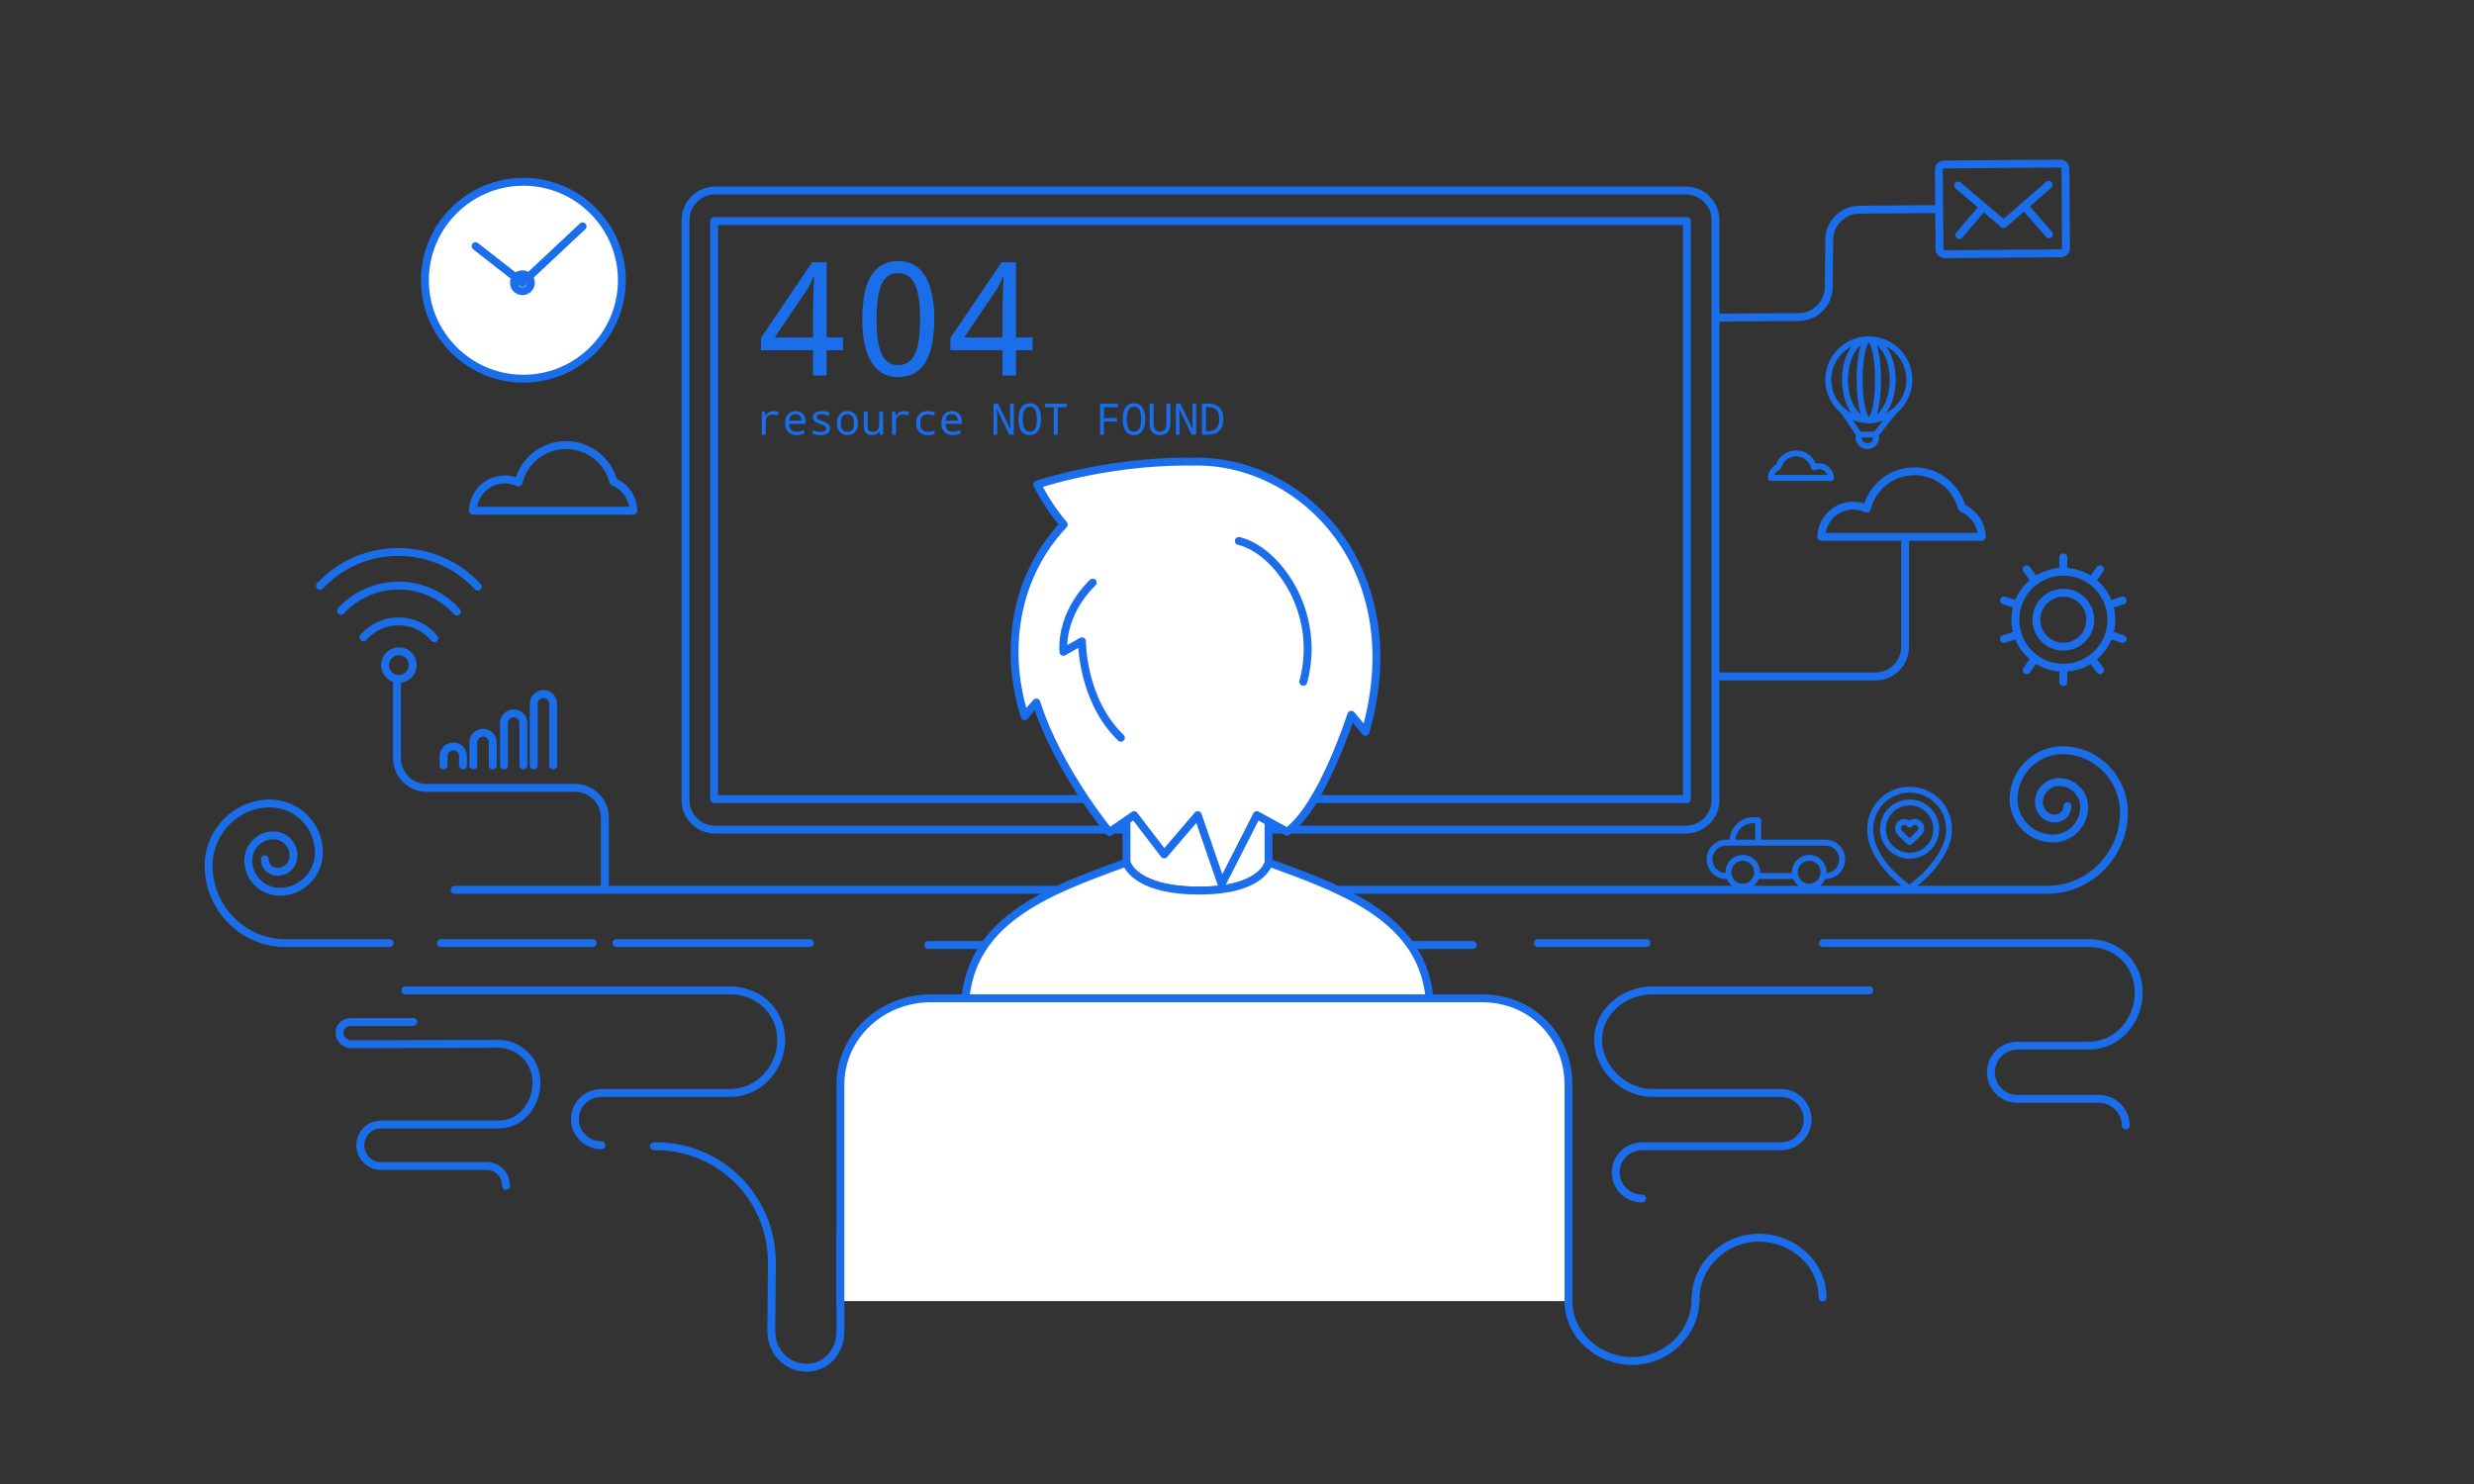 <?xml version="1.0" encoding="utf-8"?>
<!-- Generator: Adobe Illustrator 17.0.0, SVG Export Plug-In . SVG Version: 6.00 Build 0)  -->
<!DOCTYPE svg PUBLIC "-//W3C//DTD SVG 1.1//EN" "http://www.w3.org/Graphics/SVG/1.1/DTD/svg11.dtd">
<svg version="1.1" id="Layer_1" xmlns="http://www.w3.org/2000/svg" xmlns:xlink="http://www.w3.org/1999/xlink" x="0px" y="0px"
	 width="1000px" height="600px" viewBox="0 0 1000 600" enable-background="new 0 0 1000 600" xml:space="preserve">
<rect x="0" y="0" width="1000" height="600" fill="#333333" stroke="none"/>
<g>
	
		<path fill="none" stroke="#1A6EEA" stroke-width="3.19" stroke-linecap="round" stroke-linejoin="round" stroke-miterlimit="10" d="
		M289.046,335.43c-6.58,0-11.963-5.384-11.963-11.963V88.982c0-6.58,5.384-11.963,11.963-11.963h392.402
		c6.58,0,11.964,5.384,11.964,11.963v234.484c0,6.58-5.384,11.963-11.964,11.963H289.046z"/>
	
		<rect x="288.647" y="89.381" fill="none" stroke="#1A6EEA" stroke-width="3.19" stroke-linecap="round" stroke-linejoin="round" stroke-miterlimit="10" width="393.2" height="233.687"/>
	
		<line fill="none" stroke="#1A6EEA" stroke-width="3.19" stroke-linecap="round" stroke-linejoin="round" stroke-miterlimit="10" x1="460.921" y1="335.43" x2="460.921" y2="380.891"/>
	
		<line fill="none" stroke="#1A6EEA" stroke-width="3.19" stroke-linecap="round" stroke-linejoin="round" stroke-miterlimit="10" x1="509.573" y1="335.43" x2="509.573" y2="380.891"/>
	
		<line fill="none" stroke="#1A6EEA" stroke-width="3.19" stroke-linecap="round" stroke-linejoin="round" stroke-miterlimit="10" x1="375.183" y1="382.088" x2="595.311" y2="382.088"/>
	<path fill="#1A6EEA" d="M340.755,141.607h-6.636v10.219h-5.483v-10.219h-21.061v-4.953l20.687-30.626h5.857v30.407h6.636V141.607z
		 M328.635,136.435v-11.091c0-3.655,0.135-8.142,0.405-13.459h-0.281c-0.748,2.119-1.682,3.988-2.804,5.608l-12.805,18.942H328.635z
		 M363.03,152.449c-4.756,0-8.36-2.01-10.811-6.029c-2.451-4.019-3.676-9.829-3.676-17.431c0-15.619,4.829-23.429,14.487-23.429
		c4.818,0,8.459,2.01,10.92,6.029c2.461,4.019,3.692,9.819,3.692,17.4C377.642,144.629,372.771,152.449,363.03,152.449z
		 M363.03,147.619c3.053,0,5.296-1.459,6.729-4.377c1.433-2.918,2.15-7.669,2.15-14.253c0-6.543-0.717-11.273-2.15-14.191
		c-1.433-2.918-3.676-4.377-6.729-4.377c-3.012,0-5.219,1.449-6.62,4.346c-1.402,2.897-2.103,7.638-2.103,14.222
		c0,6.605,0.701,11.361,2.103,14.269C357.812,146.166,360.019,147.619,363.03,147.619z M417.333,141.607h-6.636v10.219h-5.483
		v-10.219h-21.061v-4.953l20.687-30.626h5.857v30.407h6.636V141.607z M405.214,136.435v-11.091c0-3.655,0.135-8.142,0.405-13.459
		h-0.281c-0.748,2.119-1.682,3.988-2.804,5.608l-12.805,18.942H405.214z M314.747,166.56l-0.42,1.422
		c-0.702-0.257-1.342-0.386-1.919-0.386c-0.931,0-1.649,0.264-2.155,0.793c-0.505,0.528-0.758,1.292-0.758,2.291v5.072h-1.559
		v-9.407h1.268l0.188,1.722h0.069c0.434-0.679,0.9-1.165,1.396-1.456c0.497-0.291,1.108-0.437,1.833-0.437
		C313.364,166.175,314.05,166.303,314.747,166.56z M325.593,171.349h-6.631c0.046,2.142,1.028,3.213,2.947,3.213
		c1.114,0,2.17-0.217,3.17-0.651v1.371c-0.948,0.428-1.988,0.643-3.119,0.643c-1.4,0-2.519-0.427-3.358-1.281
		c-0.84-0.854-1.26-2.029-1.26-3.526c0-1.519,0.387-2.723,1.161-3.611c0.774-0.888,1.809-1.332,3.106-1.332
		c1.211,0,2.178,0.382,2.9,1.148c0.722,0.766,1.084,1.785,1.084,3.059V171.349z M318.996,170.081h4.909
		c0-1.742-0.776-2.613-2.33-2.613C320.004,167.468,319.145,168.339,318.996,170.081z M328.472,175.334v-1.422
		c1.103,0.491,2.159,0.737,3.17,0.737c1.571,0,2.356-0.463,2.356-1.388c0-0.325-0.14-0.608-0.42-0.848
		c-0.28-0.24-0.925-0.543-1.936-0.909c-1.331-0.497-2.169-0.952-2.514-1.367c-0.346-0.414-0.518-0.904-0.518-1.469
		c0-0.776,0.318-1.386,0.955-1.829c0.637-0.443,1.518-0.664,2.643-0.664c1.131,0,2.185,0.211,3.162,0.634l-0.514,1.277
		c-1.04-0.411-1.951-0.617-2.733-0.617c-1.348,0-2.022,0.38-2.022,1.139c0,0.348,0.144,0.627,0.433,0.836
		c0.289,0.208,0.953,0.498,1.992,0.869c1.206,0.44,2.007,0.873,2.404,1.298c0.397,0.426,0.595,0.947,0.595,1.564
		c0,0.857-0.334,1.529-1.003,2.018c-0.668,0.488-1.614,0.733-2.836,0.733C330.268,175.925,329.197,175.728,328.472,175.334z
		 M342.488,175.925c-1.233,0-2.249-0.444-3.046-1.332c-0.796-0.888-1.195-2.075-1.195-3.56c0-1.502,0.387-2.687,1.161-3.556
		s1.818-1.302,3.131-1.302c1.245,0,2.265,0.443,3.059,1.328c0.794,0.886,1.191,2.062,1.191,3.53c0,1.513-0.391,2.707-1.174,3.581
		C344.833,175.488,343.791,175.925,342.488,175.925z M342.523,174.631c1.771,0,2.656-1.2,2.656-3.599
		c0-2.376-0.891-3.564-2.673-3.564c-1.765,0-2.647,1.188-2.647,3.564C339.859,173.431,340.746,174.631,342.523,174.631z
		 M355.691,175.753l-0.231-1.26h-0.086c-0.6,0.954-1.554,1.431-2.862,1.431c-2.233,0-3.35-1.145-3.35-3.436v-6.143h1.56v6.057
		c0,1.485,0.674,2.228,2.022,2.228c0.92,0,1.591-0.264,2.013-0.793s0.634-1.398,0.634-2.609v-4.883h1.56v9.407H355.691z
		 M367.395,166.56l-0.42,1.422c-0.702-0.257-1.342-0.386-1.919-0.386c-0.931,0-1.649,0.264-2.155,0.793
		c-0.505,0.528-0.758,1.292-0.758,2.291v5.072h-1.559v-9.407h1.268l0.188,1.722h0.069c0.434-0.679,0.9-1.165,1.396-1.456
		s1.108-0.437,1.833-0.437C366.012,166.175,366.698,166.303,367.395,166.56z M377.941,166.68l-0.531,1.354
		c-0.857-0.326-1.623-0.488-2.296-0.488c-2.119,0-3.178,1.179-3.178,3.538c0,2.319,1.031,3.479,3.092,3.479
		c0.897,0,1.814-0.177,2.75-0.531v1.371c-0.765,0.349-1.705,0.523-2.819,0.523c-1.468,0-2.608-0.415-3.419-1.247
		c-0.811-0.831-1.217-2.023-1.217-3.577c0-1.605,0.414-2.828,1.242-3.667c0.828-0.84,1.993-1.26,3.496-1.26
		C376.079,166.175,377.039,166.343,377.941,166.68z M388.771,171.349h-6.631c0.046,2.142,1.028,3.213,2.947,3.213
		c1.114,0,2.17-0.217,3.17-0.651v1.371c-0.948,0.428-1.988,0.643-3.119,0.643c-1.4,0-2.519-0.427-3.358-1.281
		c-0.84-0.854-1.26-2.029-1.26-3.526c0-1.519,0.387-2.723,1.161-3.611c0.774-0.888,1.809-1.332,3.106-1.332
		c1.211,0,2.178,0.382,2.9,1.148c0.722,0.766,1.084,1.785,1.084,3.059V171.349z M382.174,170.081h4.909
		c0-1.742-0.776-2.613-2.33-2.613C383.182,167.468,382.322,168.339,382.174,170.081z M409.795,175.753h-1.842l-4.969-10.367h-0.069
		c0.103,1.582,0.154,2.774,0.154,3.573v6.794h-1.474v-12.526h1.825l4.952,10.315h0.051c-0.08-1.731-0.12-2.884-0.12-3.461v-6.854
		h1.49V175.753z M416.247,175.925c-3.038,0-4.558-2.156-4.558-6.469c0-4.284,1.525-6.426,4.575-6.426
		c1.462,0,2.583,0.558,3.363,1.675c0.78,1.117,1.17,2.706,1.17,4.768c0,2.062-0.395,3.653-1.182,4.772
		C418.826,175.365,417.704,175.925,416.247,175.925z M416.247,174.528c0.988,0,1.712-0.414,2.172-1.243
		c0.46-0.828,0.689-2.099,0.689-3.812c0-1.731-0.232-3.003-0.698-3.817c-0.465-0.814-1.181-1.221-2.146-1.221
		c-1.925,0-2.887,1.68-2.887,5.038C413.377,172.843,414.334,174.528,416.247,174.528z M427.557,175.753h-1.602v-11.121h-3.581
		v-1.405h8.756v1.405h-3.572V175.753z M446.242,175.753h-1.594v-12.526h7.205v1.405h-5.612v4.421h5.286v1.405h-5.286V175.753z
		 M458.365,175.925c-3.038,0-4.558-2.156-4.558-6.469c0-4.284,1.525-6.426,4.575-6.426c1.462,0,2.583,0.558,3.363,1.675
		c0.78,1.117,1.17,2.706,1.17,4.768c0,2.062-0.395,3.653-1.182,4.772C460.944,175.365,459.822,175.925,458.365,175.925z
		 M458.365,174.528c0.988,0,1.712-0.414,2.172-1.243c0.46-0.828,0.689-2.099,0.689-3.812c0-1.731-0.232-3.003-0.698-3.817
		c-0.465-0.814-1.181-1.221-2.146-1.221c-1.925,0-2.887,1.68-2.887,5.038C455.495,172.843,456.452,174.528,458.365,174.528z
		 M473.076,163.21v8.122c0,1.485-0.361,2.621-1.081,3.41c-0.72,0.788-1.775,1.182-3.169,1.182c-2.759,0-4.138-1.542-4.138-4.627
		v-8.07h1.594v7.985c0,2.211,0.877,3.316,2.63,3.316c1.684,0,2.542-1.111,2.569-3.333v-7.985H473.076z M483.502,175.753h-1.841
		l-4.97-10.367h-0.068c0.103,1.582,0.154,2.774,0.154,3.573v6.794h-1.474v-12.526h1.826l4.952,10.315h0.051
		c-0.081-1.731-0.121-2.884-0.121-3.461v-6.854h1.491V175.753z M485.832,175.753v-12.526h2.93c1.811,0,3.22,0.54,4.228,1.619
		c1.008,1.08,1.512,2.588,1.512,4.524c0,2.062-0.522,3.641-1.567,4.738c-1.045,1.097-2.553,1.645-4.524,1.645H485.832z
		 M487.434,164.589v9.793h0.823c3.038,0,4.559-1.654,4.559-4.961c0-3.222-1.408-4.833-4.224-4.833H487.434z"/>


</g>
<g>
	
		<line fill="none" stroke="#1A6EEA" stroke-width="3.19" stroke-linecap="round" stroke-linejoin="round" stroke-miterlimit="10" x1="327.329" y1="381.29" x2="249.168" y2="381.29"/>
	
		<line fill="none" stroke="#1A6EEA" stroke-width="3.19" stroke-linecap="round" stroke-linejoin="round" stroke-miterlimit="10" x1="621.631" y1="381.29" x2="665.497" y2="381.29"/>
	
		<line fill="none" stroke="#1A6EEA" stroke-width="3.19" stroke-linecap="round" stroke-linejoin="round" stroke-miterlimit="10" x1="178.184" y1="381.29" x2="239.597" y2="381.29"/>
	
		<path fill="none" stroke="#1A6EEA" stroke-width="3.19" stroke-linecap="round" stroke-linejoin="round" stroke-miterlimit="10" d="
		M107.053,347.462c0,2.869,2.27,5.023,5.14,5.023c3.587,0,6.467-2.994,6.467-6.581c0-4.484-3.649-8.161-8.132-8.161
		c-5.604,0-10.155,4.522-10.155,10.126c0,7.005,5.676,12.674,12.681,12.674c8.757,0,15.854-7.104,15.854-15.861
		c0-10.946-8.874-19.822-19.821-19.822c-13.683,0-24.775,11.435-24.775,25.118c0,17.103,13.865,31.312,30.968,31.312h42.168"/>

<animateTransform attributeType="XML" attributeName="transform" type="translate" from="0,1000" to="0,0" begin="0s" dur="1" />
</g>
<g>
    <path fill="none" stroke="#1A6EEA" stroke-width="3.19" stroke-linecap="round" stroke-linejoin="round" stroke-miterlimit="10" d="
	M461.32,359.756H183.767 M509.174,359.756h266.387 M769.18,359.756h58.361c17.103,0,30.967-14.208,30.967-31.312
	c0-13.683-11.093-25.118-24.776-25.118c-10.946,0-19.821,8.876-19.821,19.822c0,8.757,7.095,15.861,15.852,15.861
	c7.005,0,12.677-5.668,12.677-12.674c0-5.604-4.558-10.126-10.162-10.126c-4.484,0-8.147,3.678-8.147,8.161
	c0,3.587,2.85,6.581,6.437,6.581c2.869,0,5.08-2.154,5.08-5.023"/>
<animateTransform attributeType="XML" attributeName="transform" type="translate" from="1000,0" to="0,0" begin="0s" dur="1" />
</g>
<g>
	
		<path fill="none" stroke="#1A6EEB" stroke-width="3.19" stroke-linecap="round" stroke-linejoin="round" stroke-miterlimit="10" d="
		M163.828,400.432h15.092h116.197c11.476,0,20.647,8.506,20.647,19.982v0.039c0,11.476-9.17,21.452-20.647,21.452h-7.448H243.1
		c-5.908,0-10.697,4.66-10.697,10.568l0,0c0,5.908,4.789,10.568,10.697,10.568"/>
	
		<path fill="none" stroke="#1A6EEB" stroke-width="3.19" stroke-linecap="round" stroke-linejoin="round" stroke-miterlimit="10" d="
		M167.018,413.193h-24.806c-2.751,0-4.981,1.578-4.981,4.329l0,0c0,2.751,2.23,4.659,4.981,4.659l59.027-0.152
		c8.768,0,15.626,6.943,15.626,15.711v0.03c0,8.768-6.382,16.896-15.15,16.896h-47.913c-4.513,0-8.172,3.861-8.172,8.374l0,0
		c0,4.513,3.659,8.374,8.172,8.374h14.301h28.603c4.513,0,7.832,3.545,7.832,8.058l0,0"/>
            <animateTransform attributeType="XML" attributeName="transform" type="translate" from="-1000,0" to="0,0" begin="0s" dur="1.5" />

</g>
<g>
	
		<path fill="none" stroke="#1A6EEB" stroke-width="3.19" stroke-linecap="round" stroke-linejoin="round" stroke-miterlimit="10" d="
		M663.781,484.575c-5.908,0-10.697-4.66-10.697-10.568l0,0c0-5.908,4.789-10.568,10.697-10.568H682.5h37.438
		c5.908,0,10.697-4.859,10.697-10.767l0,0c0-5.908-4.789-10.767-10.697-10.767h-44.57h-7.448c-11.476,0-21.965-9.976-21.965-21.452
		v-0.039c0-11.476,10.489-19.982,21.965-19.982h72.331h15.369"/>
	
		<path fill="none" stroke="#1A6EEB" stroke-width="3.19" stroke-linecap="round" stroke-linejoin="round" stroke-miterlimit="10" d="
		M859.243,455.065L859.243,455.065c0-5.908-4.892-10.767-10.8-10.767h-18.719h-14.309c-5.908,0-10.697-4.86-10.697-10.767l0,0
		c0-5.908,4.789-10.767,10.697-10.767h21.44h7.448c11.476,0,20.186-9.976,20.186-21.452v-0.039c0-11.476-8.71-19.982-20.186-19.982
		H736.88h61.81"/>
            <animateTransform attributeType="XML" attributeName="transform" type="translate" from="1000,0" to="0,0" begin="0s" dur="1.5" />

</g>
<g>
	
		<path fill="none" stroke="#1A6EEB" stroke-width="3.19" stroke-linecap="round" stroke-linejoin="round" stroke-miterlimit="10" d="
		M685.343,525.363c0,13.75-11.771,24.896-25.521,24.896l0,0c-13.75,0-25.829-10.449-25.829-24.198"/>
	
		<path fill="none" stroke="#1A6EEB" stroke-width="3.19" stroke-linecap="round" stroke-linejoin="round" stroke-miterlimit="10" d="
		M685.343,525.305c0-13.75,11.771-24.896,25.521-24.896l0,0c13.75,0,25.829,10.449,25.829,24.198"/>
	
		<path fill="none" stroke="#1A6EEB" stroke-width="3.19" stroke-linecap="round" stroke-linejoin="round" stroke-miterlimit="10" d="
		M339.691,499.728v38.468c0,8.157-5.529,14.769-13.686,14.769l0,0c-8.157,0-14.237-6.612-14.237-14.769l0.237-27.695
		c0-25.997-20.799-47.063-46.796-47.063h-0.888"/>
	
		<path fill="#FFFFFF" stroke="#1A6EEB" stroke-width="3.19" stroke-linecap="round" stroke-linejoin="round" stroke-miterlimit="10" d="
		M455.338,326.657v22.09c0,0,2.657,11.206,29.003,11.325s28.422-11.325,28.422-11.325v-21.293"/>
	
		<path fill="#FFFFFF" stroke="#1A6EEB" stroke-width="3.19" stroke-linecap="round" stroke-linejoin="round" stroke-miterlimit="10" d="
		M483.823,186.621c-0.722,0-1.435,0.033-2.151,0.054c-0.643-0.033-1.307-0.056-2.017-0.054c-33.477,0.078-60.404,9.281-60.404,9.281
		c3.279,6.442,6.979,11.776,10.726,16.187c-20.732,22.02-23.834,52.322-15.789,77.492c0,0,1.528-2.101,4.725-5.543
		c8.537,27.068,29.514,52.392,29.514,52.392l9.971-6.861l12.169,15.867l13.581-15.867l9.635,27.949l14.244-27.949l12.198,6.695
		c13.906-9.705,25.973-47.278,25.973-47.278l5.732,6.922C570.54,230.53,527.114,186.621,483.823,186.621z"/>
	
		<path fill="#FFFFFF" stroke="#1A6EEB" stroke-width="3.19" stroke-linecap="round" stroke-linejoin="round" stroke-miterlimit="10" d="
		M578.112,409.162c0-36.587-32.793-48.651-65.321-60.415c0,0-2.113,11.445-28.458,11.325s-29.038-11.325-29.038-11.325
		c-32.528,11.764-65.321,23.828-65.321,60.415"/>
	
		<path fill="#FFFFFF" stroke="#1A6EEB" stroke-width="3.19" stroke-linecap="round" stroke-linejoin="round" stroke-miterlimit="10" d="
		M339.691,526.048v-87.35c0-19.931,16.712-35.077,36.643-35.077h222.68c19.931,0,34.979,15.145,34.979,35.077v87.35"/>
	
		<path fill="none" stroke="#1A6EEB" stroke-width="3.19" stroke-linecap="round" stroke-linejoin="round" stroke-miterlimit="10" d="
		M500.724,218.72c15.029,3.456,33.706,28.461,26.078,56.923"/>
	
		<path fill="none" stroke="#1A6EEB" stroke-width="3.19" stroke-linecap="round" stroke-linejoin="round" stroke-miterlimit="10" d="
		M441.698,235.559c0,0-12.808,11.384-11.859,27.987l7.499-4.269c0,0-0.145,23.713,15.74,39.016"/>

            <animateTransform attributeType="XML" attributeName="transform" type="translate" from="0,1000" to="0,0" begin="0s" dur="1.8" values="0,1000; 0,-100; 0,0;" keyTimes="0; 0.8; 1"/>


</g>
<g>
    <path fill="none" stroke="#1A6EEA" stroke-width="3.19" stroke-linecap="round" stroke-linejoin="round" stroke-miterlimit="10" d="
	M191.179,206.48c0.119-7.005,5.832-12.648,12.865-12.648c1.97,0,3.836,0.444,5.506,1.237c2.108-8.674,9.923-15.116,19.245-15.116
	c9.22,0,16.964,6.297,19.175,14.825c4.643,1.885,7.931,6.403,8.021,11.702H191.179z"/>
<animateTransform attributeType="XML" attributeName="transform" type="translate" from="500,0" to="0,0" begin="0s" dur="1" values="500,0; -100,0; 0,0;" keyTimes="0; 0.6; 1"/>


</g>
<g>
	
		<path fill="none" stroke="#1A6EEA" stroke-width="2.393" stroke-linecap="round" stroke-linejoin="round" stroke-miterlimit="10" d="
		M740.07,193.217c-0.044-2.623-2.184-4.736-4.817-4.736c-0.738,0-1.437,0.166-2.062,0.463c-0.789-3.248-3.716-5.66-7.206-5.66
		c-3.452,0-6.352,2.358-7.18,5.551c-1.739,0.706-2.97,2.398-3.003,4.382H740.07z"/>
	
		<path fill="none" stroke="#1A6EEA" stroke-width="3.19" stroke-linecap="round" stroke-linejoin="round" stroke-miterlimit="10" d="
		M736.212,217.068c0.119-7.005,5.832-12.648,12.865-12.648c1.97,0,3.836,0.444,5.506,1.237c2.108-8.674,9.923-15.116,19.245-15.116
		c9.22,0,16.964,6.297,19.175,14.825c4.643,1.885,7.931,6.403,8.021,11.702H736.212z"/>
	
		<path fill="none" stroke="#1A6EEA" stroke-width="2.393" stroke-linecap="round" stroke-linejoin="round" stroke-miterlimit="10" d="
		M755.464,137.213c9.015,0,16.324,7.309,16.324,16.324c0,9.016-7.308,16.324-16.324,16.324"/>
	
		<path fill="none" stroke="#1A6EEA" stroke-width="2.393" stroke-linecap="round" stroke-linejoin="round" stroke-miterlimit="10" d="
		M755.464,137.213c5.284,0,9.567,7.309,9.567,16.324c0,9.016-4.283,16.324-9.567,16.324"/>
	
		<path fill="none" stroke="#1A6EEA" stroke-width="2.393" stroke-linecap="round" stroke-linejoin="round" stroke-miterlimit="10" d="
		M755.464,137.213c2.014,0,3.647,7.309,3.647,16.324c0,9.016-1.633,16.324-3.647,16.324"/>
	
		<path fill="none" stroke="#1A6EEA" stroke-width="2.393" stroke-linecap="round" stroke-linejoin="round" stroke-miterlimit="10" d="
		M755.322,137.213c-9.015,0-16.324,7.309-16.324,16.324c0,9.016,7.308,16.324,16.324,16.324"/>
	
		<path fill="none" stroke="#1A6EEA" stroke-width="2.393" stroke-linecap="round" stroke-linejoin="round" stroke-miterlimit="10" d="
		M755.322,137.213c-5.284,0-9.568,7.309-9.568,16.324c0,9.016,4.284,16.324,9.568,16.324"/>
	
		<path fill="none" stroke="#1A6EEA" stroke-width="2.393" stroke-linecap="round" stroke-linejoin="round" stroke-miterlimit="10" d="
		M755.322,137.213c-2.014,0-3.647,7.309-3.647,16.324c0,9.016,1.633,16.324,3.647,16.324"/>
	
		<path fill="none" stroke="#1A6EEA" stroke-width="2.393" stroke-linecap="round" stroke-linejoin="round" stroke-miterlimit="10" d="
		M751.405,175.72c-0.112,0.347-0.175,0.716-0.175,1.1c0,1.967,1.594,3.561,3.56,3.561c1.966,0,3.561-1.594,3.561-3.561
		c0-0.384-0.063-0.753-0.175-1.1H751.405z"/>
	
		<line fill="none" stroke="#1A6EEA" stroke-width="2.393" stroke-linecap="round" stroke-linejoin="round" stroke-miterlimit="10" x1="765.55" y1="166.433" x2="758.175" y2="175.72"/>
	
		<line fill="none" stroke="#1A6EEA" stroke-width="2.393" stroke-linecap="round" stroke-linejoin="round" stroke-miterlimit="10" x1="751.405" y1="175.72" x2="745.237" y2="166.433"/>
	
		<path fill="none" stroke="#1A6EEA" stroke-width="3.19" stroke-linecap="round" stroke-linejoin="round" stroke-miterlimit="10" d="
		M693.411,273.495h64.677c6.58,0,11.963-5.384,11.963-11.963v-43.864"/>

            <animateTransform attributeType="XML" attributeName="transform" type="translate" from="1000,0" to="0,0" begin="0s" dur="0.8" />
</g>
<g>
	
		<path fill="none" stroke="#1A6EEB" stroke-width="3.19" stroke-linecap="round" stroke-linejoin="round" stroke-miterlimit="10" d="
		M693.411,128.418l33.706-0.225c6.58-0.044,12.016-5.463,12.08-12.043l0.189-19.313c0.064-6.58,5.501-12.006,12.08-12.059
		l31.358-0.253"/>
	
		<path fill="none" stroke="#1A6EEB" stroke-width="3.19" stroke-linecap="round" stroke-linejoin="round" stroke-miterlimit="10" d="
		M783.949,100.648l-0.258-31.976c-0.01-1.187,0.947-2.161,2.135-2.17l46.846-0.378c1.186-0.01,2.16,0.949,2.169,2.135l0.258,31.976
		c0.01,1.187-0.949,2.16-2.135,2.17l-46.846,0.378C784.931,102.793,783.959,101.836,783.949,100.648z"/>
	
		<polyline fill="none" stroke="#1A6EEB" stroke-width="3.19" stroke-linecap="round" stroke-linejoin="round" stroke-miterlimit="10" points="
		791.477,74.995 809.898,90.579 828.081,74.718 	"/>
	
		<line fill="none" stroke="#1A6EEB" stroke-width="3.19" stroke-linecap="round" stroke-linejoin="round" stroke-miterlimit="10" x1="801.667" y1="83.615" x2="791.983" y2="95.056"/>
	
		<line fill="none" stroke="#1A6EEB" stroke-width="3.19" stroke-linecap="round" stroke-linejoin="round" stroke-miterlimit="10" x1="818.376" y1="83.48" x2="828.243" y2="94.764"/>

            <animateTransform attributeType="XML" attributeName="transform" type="translate" from="0,1000" to="0,0" begin="0s" dur="1.5" />

</g>
<g>
	
		<path fill="none" stroke="#1A6EEB" stroke-width="3.19" stroke-linecap="round" stroke-linejoin="round" stroke-miterlimit="10" d="
		M814.597,250.566c0-10.729,8.682-19.411,19.411-19.411c10.729,0,19.411,8.682,19.411,19.411s-8.682,19.411-19.411,19.411
		C823.279,269.977,814.597,261.295,814.597,250.566z"/>
	
		<path fill="none" stroke="#1A6EEB" stroke-width="3.19" stroke-linecap="round" stroke-linejoin="round" stroke-miterlimit="10" d="
		M823.109,250.566c0-6.025,4.875-10.9,10.9-10.9s10.9,4.875,10.9,10.9c0,6.025-4.875,10.9-10.9,10.9
		S823.109,256.591,823.109,250.566z"/>
	
		<path fill="none" stroke="#1A6EEB" stroke-width="3.19" stroke-linecap="round" stroke-linejoin="round" stroke-miterlimit="10" d="
		M834.009,270.575c0,1.742,0,3.483,0,5.225 M819.176,270.981c0.937-1.29,1.875-2.58,2.812-3.87 M814.558,256.885
		c-1.517,0.493-3.033,0.986-4.55,1.478 M810.009,242.768c1.517,0.493,3.033,0.986,4.55,1.478 M821.988,234.02
		c-0.937-1.29-1.875-2.58-2.812-3.87 M834.009,230.334c0-1.668,0-3.335,0-5.003 M846.03,234.02c0.937-1.29,1.875-2.58,2.812-3.87
		 M858.009,242.768c-1.586,0.515-3.172,1.031-4.758,1.546 M858.009,258.364c-1.586-0.515-3.172-1.031-4.758-1.546 M848.841,270.981
		c-0.937-1.29-1.875-2.58-2.812-3.87"/>
            <animateTransform attributeType="XML" attributeName="transform" type="translate" from="0,1000" to="0,0" begin="0s" dur="1.5" />

</g>
<g>
	
		<path fill="none" stroke="#1A6EEA" stroke-width="3.19" stroke-linecap="round" stroke-linejoin="round" stroke-miterlimit="10" d="
		M244.474,357.964v-27.452c0-6.58-5.384-11.963-11.963-11.963h-60.088c-6.58,0-11.963-5.384-11.963-11.963v-31.375"/>


			<path fill="none" stroke="#1A6EEA" stroke-width="3.19" stroke-linecap="round" stroke-linejoin="round" stroke-miterlimit="10" d="
			M146.913,257.689c3.568-4.116,8.736-6.478,14.18-6.478c5.626,0,10.906,2.491,14.484,6.838"/>


			<path fill="none" stroke="#1A6EEA" stroke-width="3.19" stroke-linecap="round" stroke-linejoin="round" stroke-miterlimit="10" d="
			M137.822,246.95c5.977-6.484,14.458-10.204,23.269-10.204c8.988,0,17.581,3.842,23.58,10.541"/>

			<path fill="none" stroke="#1A6EEA" stroke-width="3.19" stroke-linecap="round" stroke-linejoin="round" stroke-miterlimit="10" d="
			M129.342,236.862c8.334-8.833,19.61-13.698,31.749-13.698c12.136,0,23.822,5.114,32.064,14.032"/>


			<path fill="none" stroke="#1A6EEA" stroke-width="3.19" stroke-linecap="round" stroke-linejoin="round" stroke-miterlimit="10" d="
			M161.233,274.495c-3.087,0-5.597-2.512-5.597-5.6c0-3.088,2.511-5.599,5.597-5.599c3.089,0,5.601,2.511,5.601,5.599
			C166.833,271.983,164.321,274.495,161.233,274.495"/>


			<path fill="none" stroke="#1A6EEA" stroke-width="3.19" stroke-linecap="round" stroke-linejoin="round" stroke-miterlimit="10" d="
			M179.288,309.453v-3.714c0-2.164,1.762-3.924,3.925-3.924c2.164,0,3.925,1.761,3.925,3.924v3.714"/>


			<path fill="none" stroke="#1A6EEA" stroke-width="3.19" stroke-linecap="round" stroke-linejoin="round" stroke-miterlimit="10" d="
			M191.318,309.453v-9.286c0-2.165,1.761-3.926,3.924-3.926c2.164,0,3.925,1.761,3.925,3.926v9.286"/>


			<path fill="none" stroke="#1A6EEA" stroke-width="3.19" stroke-linecap="round" stroke-linejoin="round" stroke-miterlimit="10" d="
			M203.708,309.453v-17.119c0-2.164,1.759-3.924,3.924-3.924c2.164,0,3.925,1.76,3.925,3.924v17.119"/>


			<path fill="none" stroke="#1A6EEA" stroke-width="3.19" stroke-linecap="round" stroke-linejoin="round" stroke-miterlimit="10" d="
			M215.736,309.453v-24.949c0-2.165,1.761-3.926,3.924-3.926c2.164,0,3.925,1.761,3.925,3.926v24.949"/>
                <animateTransform attributeType="XML" attributeName="transform" type="translate" from="0,-1000" to="0,0" begin="0s" dur="1.5" />

</g>
<g>
	
		<line fill="none" stroke="#1A6EEA" stroke-width="2.393" stroke-linecap="round" stroke-linejoin="round" stroke-miterlimit="10" x1="725.677" y1="354.194" x2="710.054" y2="354.194"/>
	
		<path fill="none" stroke="#1A6EEA" stroke-width="2.393" stroke-linecap="round" stroke-linejoin="round" stroke-miterlimit="10" d="
		M698.832,354.194h-1.073c-3.73,0-6.753-3.024-6.753-6.753l0,0c0-3.73,3.023-6.753,6.753-6.753h40.121
		c3.73,0,6.753,3.024,6.753,6.753l0,0c0,3.73-3.023,6.753-6.753,6.753h-0.981"/>
	
		<path fill="none" stroke="#1A6EEA" stroke-width="2.393" stroke-linecap="round" stroke-linejoin="round" stroke-miterlimit="10" d="
		M736.507,339.984"/>
	
		<path fill="none" stroke="#1A6EEA" stroke-width="2.393" stroke-linecap="round" stroke-linejoin="round" stroke-miterlimit="10" d="
		M700.305,339.984L700.305,339.984c0-4.613,3.739-8.352,8.352-8.352h1.332"/>
	
		<line fill="none" stroke="#1A6EEA" stroke-width="2.393" stroke-linecap="round" stroke-linejoin="round" stroke-miterlimit="10" x1="710.674" y1="331.632" x2="710.674" y2="339.984"/>
	
		<circle fill="none" stroke="#1A6EEA" stroke-width="2.393" stroke-linecap="round" stroke-linejoin="round" stroke-miterlimit="10" cx="731.287" cy="352.66" r="5.817"/>
	
		<circle fill="none" stroke="#1A6EEA" stroke-width="2.393" stroke-linecap="round" stroke-linejoin="round" stroke-miterlimit="10" cx="704.441" cy="352.66" r="5.817"/>
    <animateTransform attributeType="XML" attributeName="transform" type="translate" from="1000,0" to="0,0" begin="0s" dur="1" />

</g>
<g>
	
		<path fill="none" stroke="#1A6EEA" stroke-width="2.393" stroke-linecap="round" stroke-linejoin="round" stroke-miterlimit="10" d="
		M755.93,335.218c0,13.651,15.943,23.898,15.943,23.898s15.943-11.104,15.943-23.898c0-8.806-7.138-15.943-15.943-15.943
		C763.068,319.275,755.93,326.413,755.93,335.218z"/>
	
		<circle fill="none" stroke="#1A6EEA" stroke-width="2.393" stroke-linecap="round" stroke-linejoin="round" stroke-miterlimit="10" cx="771.873" cy="335.218" r="10.776"/>
	
		<path fill="none" stroke="#1A6EEA" stroke-width="2.393" stroke-linecap="round" stroke-linejoin="round" stroke-miterlimit="10" d="
		M767.925,333.069c1.003-1.003,2.629-1.003,3.633,0l0.315,0.316l0.316-0.316c1.003-1.003,2.629-1.003,3.633,0
		c1.003,1.004,1.003,2.63,0,3.633l-3.176,3.175c-0.23,0.229-0.487,0.529-0.774,0.529c-0.287,0-0.544-0.299-0.774-0.529l-3.174-3.175
		C766.92,335.7,766.92,334.073,767.925,333.069z"/>
            <animateTransform attributeType="XML" attributeName="transform" type="translate" from="0,1000" to="0,0" begin="0s" dur="1.5" />

</g>
<g>
    <path fill="#FFFFFF" stroke="#1A6EEB" stroke-width="3.19" stroke-linecap="round" stroke-linejoin="round" stroke-miterlimit="10" d="
			M211.558,153.116c-21.949,0-39.806-17.857-39.808-39.806c0-21.95,17.857-39.806,39.806-39.806
			c21.95,0,39.806,17.856,39.806,39.806c0,21.949-17.856,39.806-39.803,39.806 M211.559,153.116"/>

			<path fill="#FFFFFF" stroke="#1A6EEB" stroke-width="3.19" stroke-linecap="round" stroke-linejoin="round" stroke-miterlimit="10" d="
			M211.165,117.737c-0.913,0-1.771-0.355-2.417-1.002c-0.646-0.645-1.003-1.504-1.002-2.418c0-0.914,0.355-1.772,1.003-2.417
			c0.644-0.646,1.502-1.003,2.416-1.003c0.914,0,1.772,0.356,2.418,1.003c1.333,1.336,1.332,3.505,0,4.836
			C212.937,117.382,212.079,117.737,211.165,117.737"/>

		<line fill="#FFFFFF" stroke="#1A6EEB" stroke-width="3.19" stroke-linecap="round" stroke-linejoin="round" stroke-miterlimit="10" x1="211.164" y1="114.317" x2="192.22" y2="99.528"/>
		<line fill="#FFFFFF" stroke="#1A6EEB" stroke-width="3.19" stroke-linecap="round" stroke-linejoin="round" stroke-miterlimit="10" x1="211.164" y1="114.317" x2="235.488" y2="91.519"/>
    <animateTransform attributeType="XML" attributeName="transform" type="translate" from="0,-1000" to="0,0" begin="0s" dur="1.8" values="0,-1000; 0,100; 0,0;" keyTimes="0; 0.8; 1"/>


</g>
</svg>
